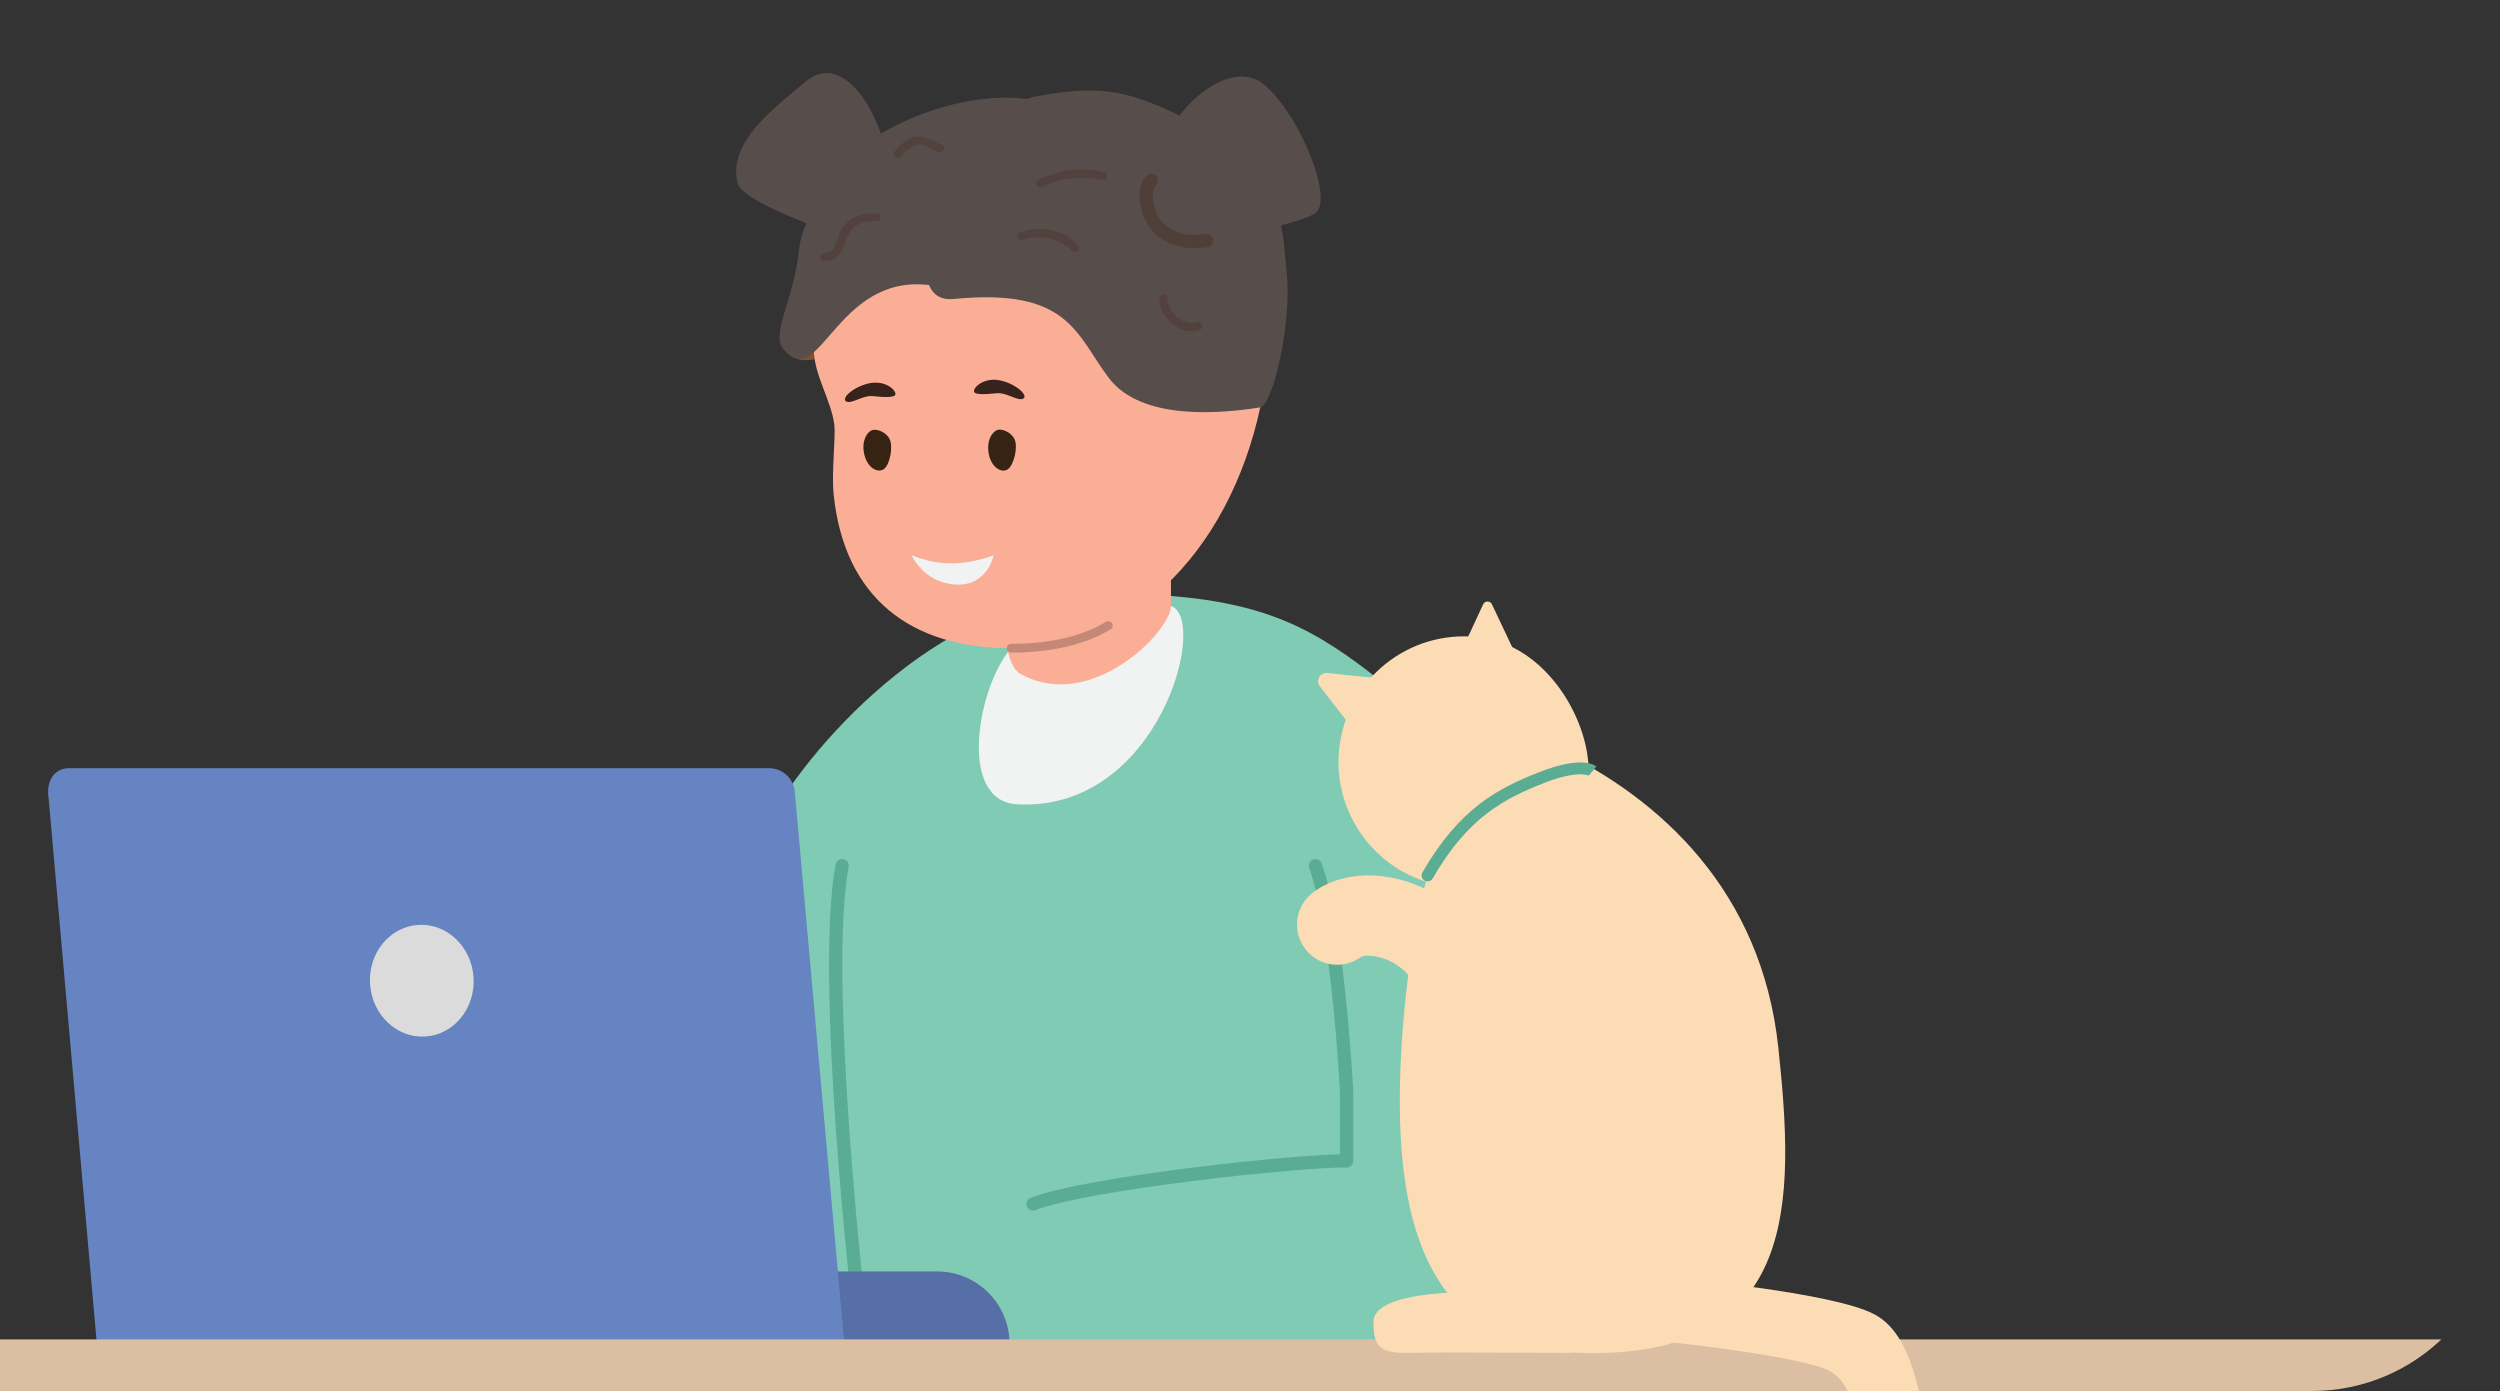 <svg width="133" height="74" viewBox="0 0 133 74" fill="none" xmlns="http://www.w3.org/2000/svg">
<rect x="0" y="0" width="133" height="74" fill="#333333" stroke="none"/>
<g clip-path="url(#clip0_2011_7987)">
<path d="M81.02 72.737C81.02 72.737 88.963 47.649 72.316 35.355C68.812 32.768 65.764 31.549 58.397 31.576C50.551 31.605 43.491 38.962 40.717 43.946C35.578 53.179 31.32 72.737 31.32 72.737H81.02Z" fill="#7FCBB4"/>
<path d="M71.636 72.717C71.44 72.717 71.285 72.559 71.285 72.366V58.073C71.282 58.005 70.842 49.491 69.65 46.176C69.583 45.992 69.68 45.79 69.864 45.726C70.047 45.659 70.249 45.755 70.313 45.939C71.542 49.353 71.972 57.704 71.992 58.058V72.369C71.992 72.565 71.834 72.72 71.642 72.72L71.636 72.717Z" fill="#5AAC93"/>
<path d="M45.743 70.44C45.568 70.44 45.416 70.308 45.396 70.127C45.311 69.394 43.317 52.075 44.456 45.989C44.491 45.799 44.675 45.673 44.867 45.709C45.057 45.744 45.183 45.928 45.148 46.121C44.027 52.101 46.076 69.87 46.097 70.048C46.12 70.241 45.98 70.417 45.787 70.44C45.773 70.44 45.758 70.44 45.746 70.44H45.743Z" fill="#5AAC93"/>
<path d="M53.789 34.487C52.025 36.492 50.901 42.627 54.119 42.791C61.684 43.18 64.321 32.894 62.295 32.239C57.664 30.739 53.789 34.487 53.789 34.487Z" fill="#F1F2F2"/>
<path d="M53.462 29.357C53.462 30.14 53.004 35.139 54.289 35.852C58.05 37.939 62.295 33.572 62.295 32.242V27.951L53.465 29.36L53.462 29.357Z" fill="#FBAE96"/>
<path d="M47.427 9.723C47.059 5.9 44.826 2.708 42.896 4.31C40.965 5.912 38.758 7.598 39.228 9.723C39.491 10.913 45.678 12.857 45.678 12.857L47.427 9.723Z" fill="#574D4A"/>
<path d="M43.618 13.453C43.516 13.453 43.413 13.409 43.343 13.322C43.221 13.17 43.247 12.948 43.396 12.828C44.625 11.837 45.224 10.779 45.224 9.595C45.224 9.399 45.381 9.244 45.574 9.244C45.767 9.244 45.925 9.402 45.925 9.595C45.925 10.986 45.221 12.258 43.834 13.377C43.77 13.43 43.691 13.456 43.615 13.456L43.618 13.453Z" fill="#DE501D"/>
<path d="M44.721 18.808C43.498 19.083 42.593 19.398 42.09 18.899C41.588 18.396 42.09 17.101 42.09 17.101L43.705 16.841L44.721 18.808Z" fill="#82512B"/>
<path d="M67.328 20.108C66.166 28.132 61.018 34.487 53.794 34.487C48.456 34.487 44.932 31.812 44.354 26.343C44.22 25.072 44.477 23.306 44.38 22.561C44.22 21.307 43.297 19.916 43.297 18.6C43.297 10.577 50.188 6.727 57.412 6.727C64.636 6.727 68.478 12.17 67.328 20.108Z" fill="#FBAE96"/>
<path d="M51.817 20.831C51.788 20.571 52.404 20.047 53.248 20.246C54.089 20.445 54.714 21.041 54.44 21.205C54.165 21.369 53.549 20.86 53.012 20.921C52.474 20.98 51.841 21.015 51.82 20.831H51.817Z" fill="#37231B"/>
<path d="M47.637 20.983C47.666 20.723 47.05 20.2 46.206 20.399C45.365 20.597 44.74 21.194 45.015 21.357C45.289 21.521 45.905 21.012 46.443 21.074C46.98 21.135 47.614 21.167 47.634 20.983H47.637Z" fill="#37231B"/>
<path d="M50.736 15.906C56.886 15.304 57.233 17.785 58.991 20.109C60.752 22.433 65.061 21.986 67.041 21.673C67.716 21.568 68.735 17.177 68.454 14.555C68.247 12.611 68.361 9.04 64.361 6.958C60.36 4.877 58.97 4.41 55.084 5.132C51.2 5.854 46.981 16.274 50.733 15.906H50.736Z" fill="#574D4A"/>
<path d="M61.195 9.966C61.563 6.143 65.304 2.889 67.237 4.491C69.17 6.093 70.977 10.644 69.976 11.34C68.974 12.036 62.944 13.1 62.944 13.1L61.195 9.966Z" fill="#574D4A"/>
<path d="M63.546 13.202C61.843 13.202 61.142 12.158 60.909 11.667C60.5 10.811 60.544 9.764 61.008 9.335C61.151 9.203 61.373 9.212 61.505 9.355C61.636 9.498 61.627 9.721 61.484 9.852C61.321 10.004 61.218 10.691 61.54 11.363C61.785 11.878 62.448 12.702 64.132 12.454C64.322 12.424 64.503 12.559 64.532 12.752C64.562 12.945 64.427 13.123 64.235 13.152C63.986 13.187 63.756 13.205 63.543 13.205L63.546 13.202Z" fill="#503E38"/>
<path d="M41.627 18.507C43.68 21.176 44.483 13.915 50.188 15.303C52.416 15.844 50.667 12.021 52.79 10.539C54.91 9.057 58.291 5.742 54.612 5.263C50.933 4.784 45.952 6.912 44.568 9.186C43.952 10.197 42.678 11.547 42.495 13.371C42.249 15.832 41.038 17.738 41.63 18.507H41.627Z" fill="#574D4A"/>
<path d="M48.496 29.536C48.496 29.536 49.136 31.009 50.841 31.099C52.546 31.19 52.853 29.55 52.853 29.55C51.352 30.062 50.052 30.167 48.496 29.536Z" fill="#F1F2F2"/>
<path d="M53.063 22.871C52.765 22.982 52.464 23.462 52.607 24.169C52.75 24.874 53.279 25.183 53.609 24.97C53.938 24.757 54.175 23.769 53.968 23.357C53.76 22.944 53.252 22.801 53.06 22.874L53.063 22.871Z" fill="#372313"/>
<path d="M46.389 22.883C46.097 23.006 45.814 23.497 45.986 24.198C46.158 24.897 46.696 25.183 47.02 24.958C47.344 24.73 47.536 23.736 47.315 23.333C47.093 22.93 46.576 22.807 46.389 22.886V22.883Z" fill="#372313"/>
<path d="M57.355 13.047C56.628 12.205 55.268 11.98 54.257 12.372C54.012 12.468 54.114 12.863 54.368 12.772C55.294 12.442 56.351 12.661 57.052 13.351C57.25 13.547 57.536 13.254 57.355 13.047Z" fill="#52413C"/>
<path d="M58.746 9.162C57.505 8.864 56.36 9.01 55.221 9.574C54.976 9.697 55.192 10.063 55.437 9.943C56.489 9.431 57.496 9.352 58.635 9.572C58.9 9.624 59.017 9.227 58.748 9.162H58.746Z" fill="#52413C"/>
<path d="M63.712 17.142C62.983 17.382 62.071 16.61 62.101 15.862C62.112 15.593 61.703 15.596 61.686 15.862C61.622 16.855 62.848 17.937 63.826 17.554C64.075 17.455 63.978 17.054 63.712 17.142Z" fill="#52413C"/>
<path d="M46.653 11.351C45.944 11.284 45.231 11.521 44.817 12.129C44.662 12.354 44.586 12.611 44.504 12.868C44.385 13.245 44.256 13.418 43.842 13.456C43.573 13.482 43.564 13.877 43.842 13.883C44.455 13.892 44.755 13.532 44.931 12.985C45.033 12.664 45.129 12.374 45.389 12.138C45.734 11.822 46.204 11.737 46.656 11.764C46.925 11.778 46.916 11.375 46.656 11.351H46.653Z" fill="#52413C"/>
<path d="M50.068 7.677C49.598 7.558 49.283 7.213 48.763 7.277C48.279 7.338 47.893 7.677 47.595 8.043C47.426 8.25 47.706 8.551 47.896 8.344C48.182 8.037 48.535 7.669 48.997 7.712C49.338 7.745 49.619 8.016 49.957 8.084C50.22 8.136 50.334 7.745 50.068 7.677Z" fill="#52413C"/>
<path d="M53.788 34.721C53.66 34.721 53.555 34.616 53.555 34.487C53.555 34.358 53.66 34.253 53.788 34.253C55.832 34.253 57.535 33.859 58.843 33.081C58.954 33.014 59.097 33.052 59.164 33.163C59.231 33.274 59.193 33.417 59.082 33.485C57.701 34.306 55.92 34.721 53.788 34.721Z" fill="#C48976"/>
<path d="M55.117 72.817C55.117 69.06 60.358 61.753 69.98 61.753C79.601 61.753 84.53 62.425 84.53 62.425V72.676L55.117 72.817Z" fill="#7FCBB4"/>
<path d="M54.956 64.401C54.816 64.401 54.682 64.316 54.629 64.176C54.559 63.995 54.65 63.79 54.831 63.72C57.824 62.574 69.103 61.376 71.644 61.408C71.839 61.408 71.994 61.569 71.991 61.764C71.991 61.957 71.831 62.112 71.641 62.112C71.641 62.112 71.638 62.112 71.635 62.112C69.203 62.077 57.943 63.282 55.085 64.378C55.044 64.392 55 64.401 54.959 64.401H54.956Z" fill="#5AAC93"/>
<path d="M13.745 67.641H49.859C51.983 67.641 53.708 69.368 53.708 71.494V72.092H13.742V67.639L13.745 67.641Z" fill="#566FA6"/>
<path d="M44.973 72.094H5.205L2.591 42.508C2.441 41.654 2.813 40.868 3.669 40.868H40.921C41.585 40.868 42.156 41.351 42.273 42.016L44.973 72.094Z" fill="#6683C2"/>
<path d="M25.193 51.995C25.299 53.636 24.152 55.045 22.632 55.143C21.113 55.241 19.794 53.992 19.687 52.352C19.579 50.711 20.728 49.303 22.248 49.205C23.767 49.107 25.086 50.355 25.193 51.995Z" fill="#DBDBDB"/>
<path d="M164.176 71.257H-16.176C-18.288 71.257 -20 72.969 -20 75.081C-20 77.192 -18.288 78.904 -16.176 78.904H164.176C166.288 78.904 168 77.192 168 75.081C168 72.969 166.288 71.257 164.176 71.257Z" fill="#DCBFA3"/>
<path d="M84.475 41.581C84.001 45.241 80.478 47.713 76.838 47.136C73.197 46.56 70.712 43.135 71.291 39.491C71.867 35.846 75.288 33.358 78.928 33.938C82.569 34.517 84.829 38.851 84.478 41.583L84.475 41.581Z" fill="#FCDCB5"/>
<path d="M94.605 55.715C95.483 63.932 95.675 71.987 84.682 71.987C76.301 71.987 74.065 65.8 74.526 56.336C74.978 47.046 77.692 37.404 82.756 39.823C88.369 42.503 93.716 47.425 94.605 55.715Z" fill="#FCDCB5"/>
<path d="M75.943 46.889C75.891 46.889 75.836 46.875 75.787 46.848C75.636 46.76 75.584 46.568 75.672 46.417C77.655 42.968 79.737 41.927 81.874 41.084C84.083 40.213 84.802 40.674 84.925 40.776L84.522 41.262C84.522 41.262 84.527 41.267 84.538 41.273C84.533 41.27 83.968 40.935 82.108 41.669C80.08 42.468 78.102 43.456 76.22 46.73C76.163 46.831 76.056 46.889 75.946 46.889H75.943Z" fill="#5AAC93"/>
<path d="M101.084 88.495C101.06 88.495 101.035 88.495 101.008 88.495C100.061 88.454 99.329 87.652 99.37 86.707C99.37 86.677 99.504 83.514 99.345 80.133C99.071 74.325 98.061 73.308 97.285 72.902C96.133 72.347 91.425 71.611 86.92 71.221C85.977 71.139 85.28 70.307 85.362 69.365C85.444 68.42 86.276 67.723 87.217 67.805C89.612 68.014 97.587 68.78 99.724 69.925C100.849 70.526 101.603 71.85 102.097 74.091C102.412 75.516 102.632 77.362 102.75 79.575C102.947 83.266 102.799 86.713 102.794 86.859C102.752 87.778 101.995 88.498 101.082 88.498L101.084 88.495Z" fill="#FCDCB5"/>
<path d="M72.422 39.359L70.214 36.511C69.978 36.206 70.222 35.767 70.603 35.805L74.14 36.162L72.422 39.359Z" fill="#FCDCB5"/>
<path d="M80.647 34.847L79.382 32.172C79.3 31.941 78.974 31.944 78.894 32.172L77.777 34.575L80.647 34.844V34.847Z" fill="#FCDCB5"/>
<path d="M77.514 56.364C76.424 56.224 75.601 55.271 75.648 54.153C75.714 52.571 74.938 51.736 74.274 51.313C73.437 50.781 72.639 50.797 72.43 50.893C71.497 51.599 70.167 51.426 69.448 50.498C68.724 49.564 68.897 48.221 69.829 47.499C71.363 46.312 73.837 46.26 75.988 47.372C78.578 48.71 80.049 51.313 79.922 54.334C79.873 55.515 78.877 56.429 77.697 56.38C77.634 56.38 77.574 56.372 77.514 56.364Z" fill="#FCDCB5"/>
<path d="M80.864 68.752C80.414 68.752 73.089 68.316 73.067 70.312C73.042 72.309 74.005 71.952 76.688 71.952C79.371 71.952 83.593 71.977 83.593 71.977L80.864 68.752Z" fill="#FCDCB5"/>
</g>
<defs>
<clipPath id="clip0_2011_7987">
<path d="M0 0H133V64C133 69.523 128.523 74 123 74H0V0Z" fill="white"/>
</clipPath>
</defs>
</svg>
